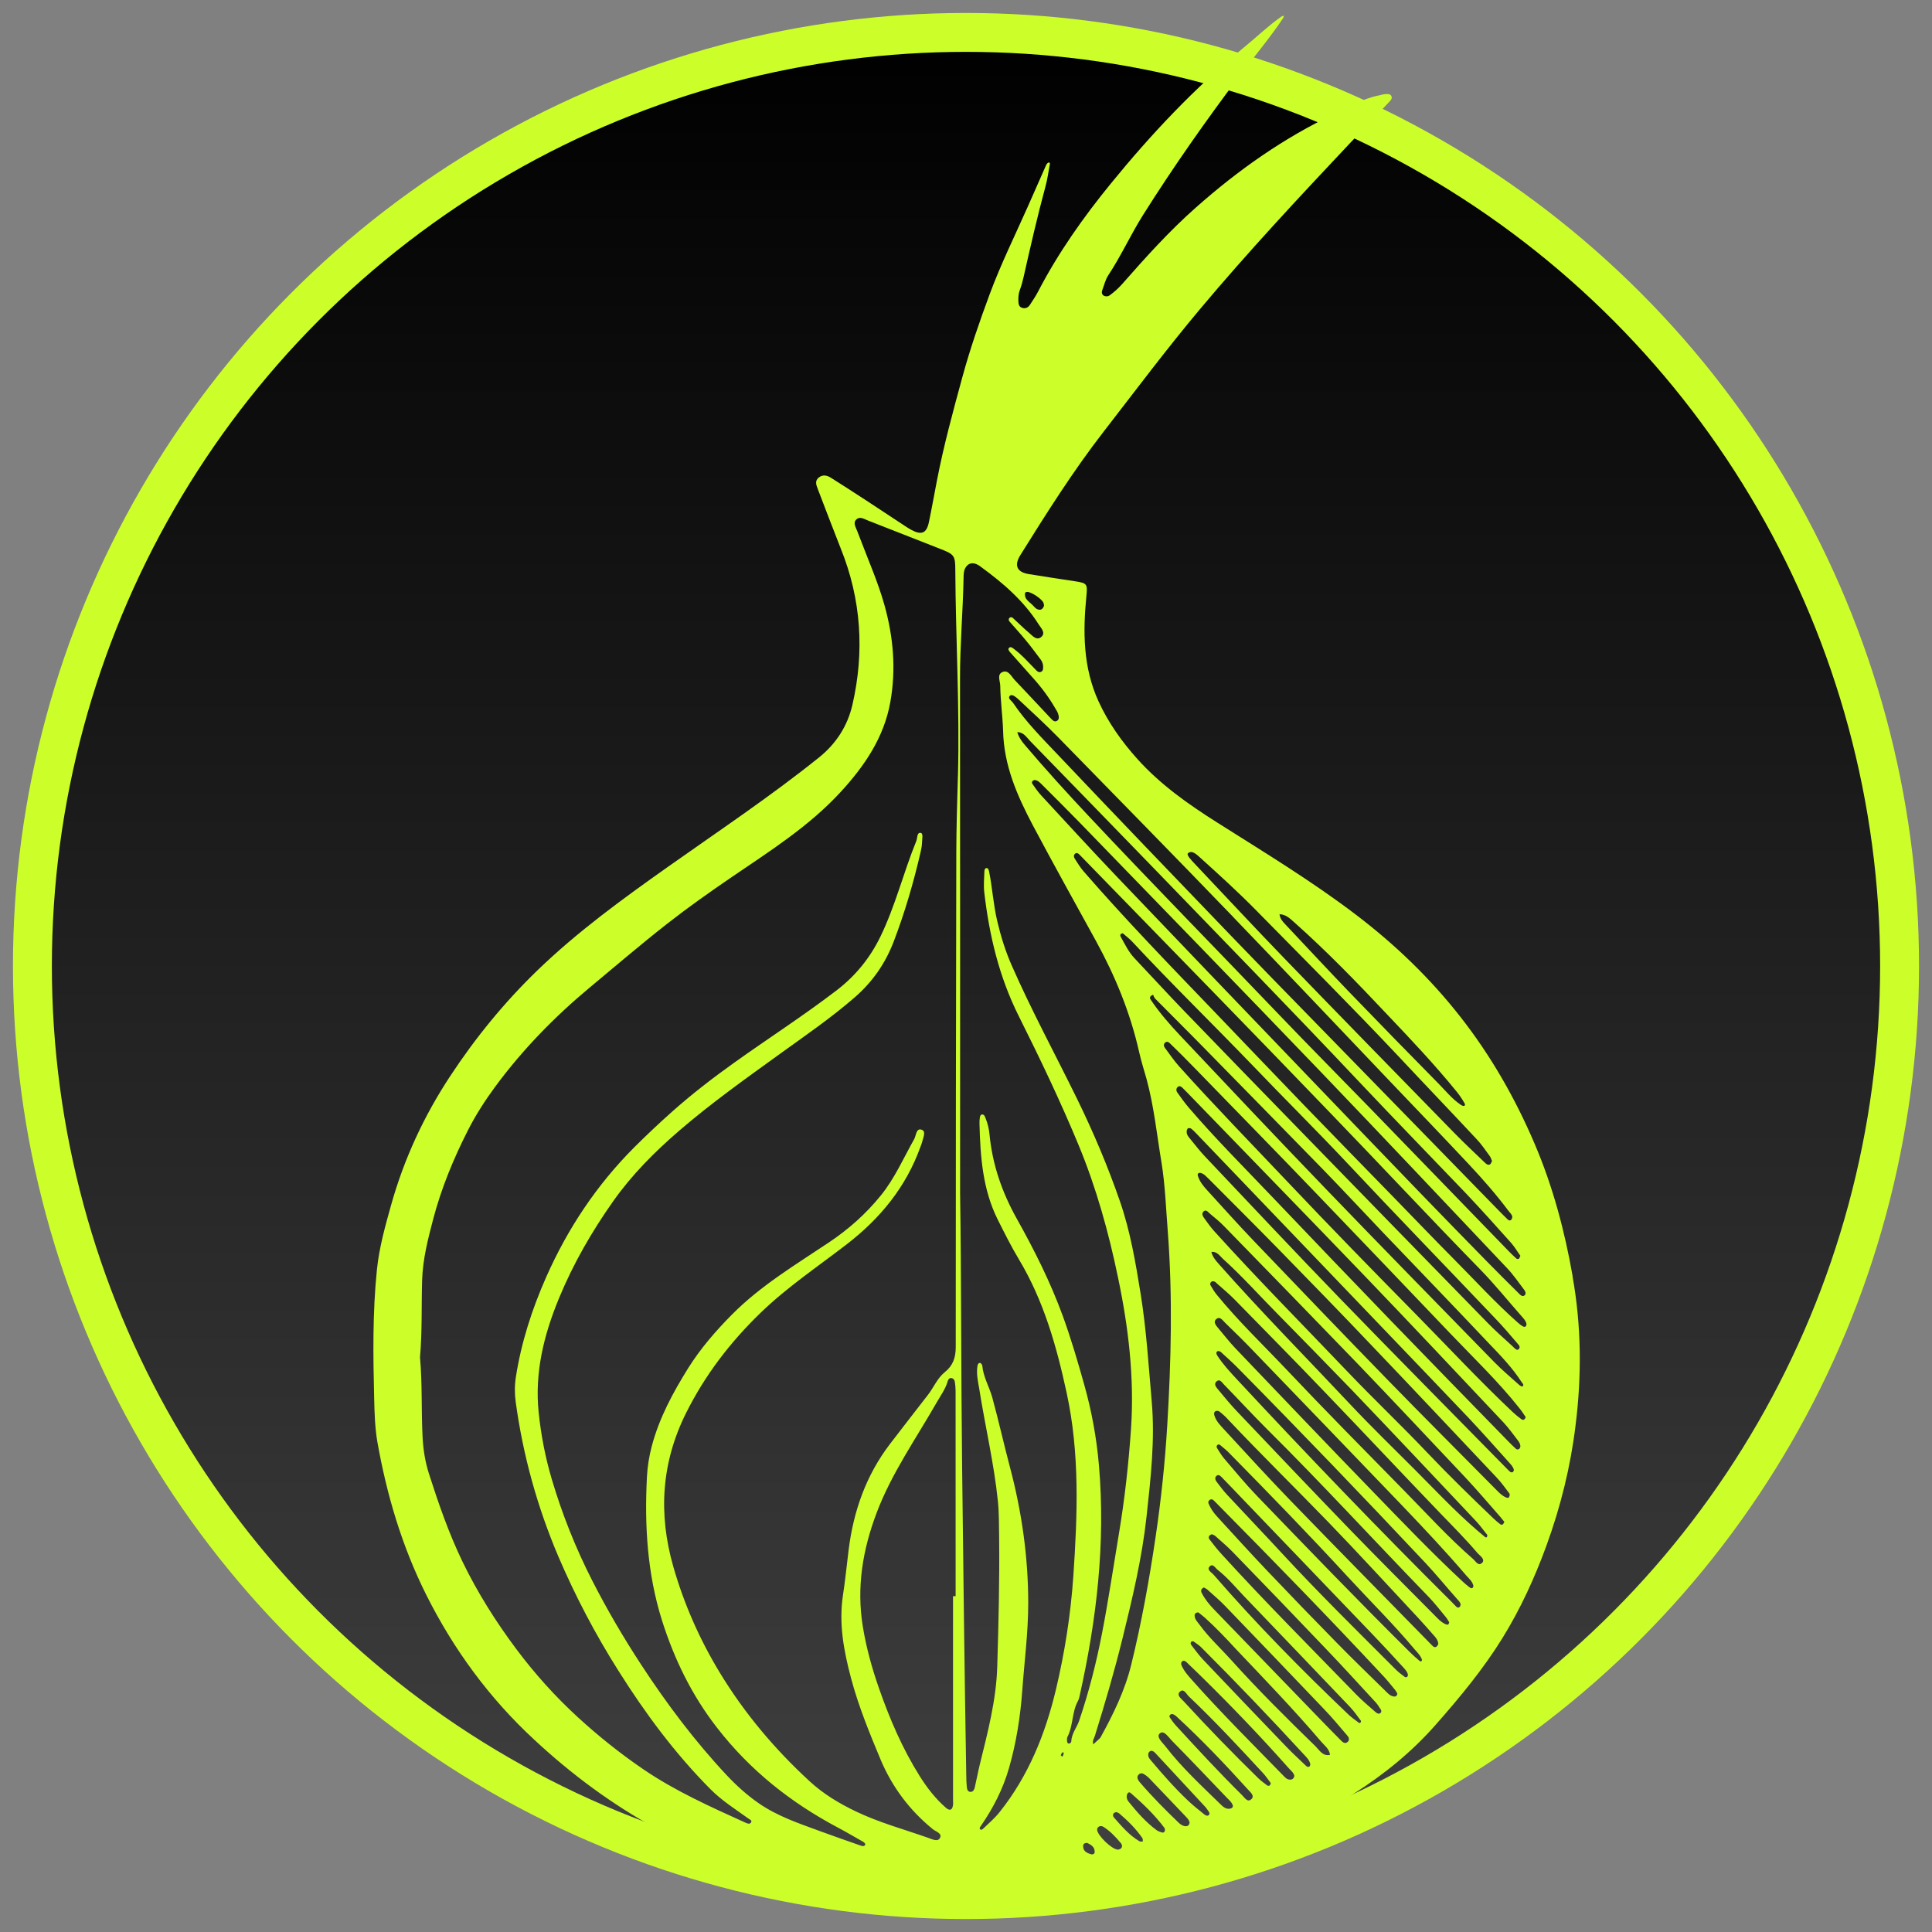 <?xml version="1.0" encoding="UTF-8" standalone="no"?>
<svg
   xmlns:dc="http://purl.org/dc/elements/1.1/"
   xmlns:cc="http://creativecommons.org/ns#"
   xmlns:rdf="http://www.w3.org/1999/02/22-rdf-syntax-ns#"
   xmlns:svg="http://www.w3.org/2000/svg"
   xmlns="http://www.w3.org/2000/svg"
   xmlns:sodipodi="http://sodipodi.sourceforge.net/DTD/sodipodi-0.dtd"
   xmlns:inkscape="http://www.inkscape.org/namespaces/inkscape"
   version="1.1"
   x="0"
   y="0"
   width="745"
   height="745"
   viewBox="0 0 745 745"
   enable-background="new 0 0 800 800"
   id="svg3040"
   inkscape:version="0.48.5 r10040"
   sodipodi:docname="logo-orbot.svg">
  <rect x="0" y="0" width="745" height="745" fill="#808080" stroke="none"/>
  <sodipodi:namedview
     pagecolor="#ffffff"
     bordercolor="#666666"
     borderopacity="1"
     objecttolerance="10"
     gridtolerance="10"
     guidetolerance="10"
     inkscape:pageopacity="0"
     inkscape:pageshadow="2"
     inkscape:window-width="849"
     inkscape:window-height="1401"
     id="namedview3053"
     showgrid="false"
     fit-margin-top="5"
     fit-margin-left="5"
     fit-margin-right="5"
     fit-margin-bottom="5"
     inkscape:zoom="0.86625"
     inkscape:cx="372.5"
     inkscape:cy="372.5"
     inkscape:window-x="4267"
     inkscape:window-y="18"
     inkscape:window-maximized="0"
     inkscape:current-layer="svg3040" />
  <defs
     id="defs3042">
    <linearGradient
       id="main"
       gradientUnits="userSpaceOnUse"
       x1="400"
       y1="760"
       x2="400"
       y2="40">
      <stop
         offset="0"
         stop-color="#414141"
         id="stop3045" />
      <stop
         offset="1"
         stop-color="#000"
         id="stop3047" />
    </linearGradient>
  </defs>
  <circle
     cx="400"
     cy="400"
     r="360"
     id="circle3049"
     sodipodi:cx="400"
     sodipodi:cy="400"
     sodipodi:rx="360"
     sodipodi:ry="360"
     style="fill:url(#main);stroke:#ccff2a;stroke-width:15"
     transform="translate(-27.5,-27.5)" />
  <path
     d="m 606.447,492.236 c -3.082,-17.569 -7.633,-34.689 -14.674,-51.177 -7.498,-17.558 -16.837,-33.902 -28.62,-48.944 -11.681,-14.911 -25.115,-27.834 -40.194,-39.321 -17.129,-13.05 -35.486,-24.152 -53.615,-35.629 -11.166,-7.069 -21.892,-14.61 -30.749,-24.479 -6.015,-6.702 -11.225,-13.994 -15.006,-22.269 -5.979,-13.081 -6.026,-26.792 -4.657,-40.673 0.45,-4.568 0.266,-4.901 -4.485,-5.614 -5.919,-0.887 -11.836,-1.805 -17.745,-2.755 -4.523,-0.728 -5.762,-3.277 -3.248,-7.306 10.127,-16.234 20.359,-32.442 32.076,-47.561 12.226,-15.772 24.17,-31.757 37.013,-47.078 18.625,-22.219 38.38,-43.367 58.233,-64.447 4.909,-5.212 9.896,-10.351 14.803,-15.564 0.634,-0.673 1.546,-1.534 0.831,-2.573 -0.495,-0.72 -1.521,-0.611 -2.337,-0.542 -0.816,0.069 -1.615,0.339 -2.426,0.502 -6.125,1.232 -11.434,4.446 -16.974,7.069 -19.694,9.325 -37.291,21.752 -53.582,36.2 -10.256,9.072 -19.365,19.209 -28.372,29.459 -1.444,1.644 -3.051,3.06 -4.795,4.336 -0.716,0.523 -1.671,0.521 -2.369,0.1 -0.772,-0.497 -0.782,-1.401 -0.455,-2.244 0.722,-1.856 1.161,-3.903 2.236,-5.527 4.962,-7.498 8.652,-15.707 13.447,-23.313 11.629,-18.451 24.143,-36.267 37.255,-53.676 5.595,-7.429 11.624,-14.531 16.789,-22.285 0.095,-0.303 0.189,-0.606 0.284,-0.909 -0.301,0.102 -0.602,0.204 -0.901,0.305 -5.184,3.648 -9.749,8.042 -14.632,12.051 -18.999,15.598 -35.748,33.427 -51.225,52.4 -10.612,13.016 -20.332,26.753 -28.101,41.746 -0.913,1.762 -2.054,3.409 -3.141,5.077 -0.714,1.096 -1.785,1.507 -3.03,1.1 -1.105,-0.381 -1.344,-1.374 -1.379,-2.423 -0.05,-1.502 0.008,-2.967 0.552,-4.423 0.581,-1.551 1.034,-3.162 1.398,-4.78 2.669,-11.832 5.377,-23.652 8.547,-35.363 0.692,-2.557 1.045,-5.207 1.532,-7.819 0.082,-0.44 0.36,-1.094 -0.257,-1.231 -0.27,-0.061 -0.848,0.498 -1.023,0.892 -2.374,5.311 -4.685,10.649 -7.046,15.965 -4.99,11.241 -10.443,22.284 -14.724,33.8 -3.925,10.585 -7.619,21.243 -10.597,32.159 -3.63,13.314 -7.258,26.618 -9.859,40.179 -1.002,5.224 -1.937,10.462 -3.031,15.7 -0.908,4.316 -2.835,5.104 -6.797,2.962 -0.731,-0.395 -1.441,-0.837 -2.136,-1.294 -5.144,-3.383 -10.27,-6.793 -15.426,-10.159 -4.458,-2.909 -8.926,-5.8 -13.433,-8.632 -1.472,-0.925 -3.111,-1.332 -4.66,-0.099 -1.716,1.366 -0.927,3.017 -0.336,4.6 2.921,7.6 5.8,15.2 8.8,22.789 7.909,19.6 9.2,39.8 4.5,60.244 -1.86,8.136 -6.278,15.023 -12.861,20.3 -18.694,15.016 -38.644,28.308 -58.196,42.14 -17.542,12.41 -34.919,25.007 -50.414,39.984 -12.746,12.321 -23.911,25.995 -33.647,40.8 -10.122,15.351 -17.798,31.931 -22.772,49.683 -2.29,8.172 -4.59,16.387 -5.463,24.841 -1.713,16.598 -1.471,33.268 -1.069,49.9 0.132,5.5 0.3,11 1.2,16.425 3.635,20.6 9.5,40.4 18.9,59.183 10.586,21.1 24.3,39.8 41.6,55.8 14.289,13.3 29.9,24.9 47.1,34.291 35.208,19.3 72.7,30 112.9,30.7 15.028,0.2 29.959,-0.978 44.762,-3.24 26.075,-3.985 51.273,-11.259 75.359,-22.074 25.031,-11.238 48.863,-24.25 67.412,-45.295 9.386,-10.649 18.428,-21.533 25.873,-33.591 6.905,-11.18 12.386,-23.135 16.899,-35.5 5.5,-15.073 9.352,-30.612 11.263,-46.493 2.413,-19.216 2.248,-38.416 -1.152,-57.38 z m -18.754,7.399 c -0.616,0.39 -1.291,-0.155 -1.745,-0.606 -4.132,-4.098 -8.27,-8.19 -12.34,-12.349 -8.609,-8.796 -17.213,-17.599 -25.759,-26.457 -15.133,-15.688 -30.236,-31.404 -45.323,-47.135 -24.074,-25.102 -48.167,-50.184 -72.165,-75.356 -9.756,-10.233 -19.299,-20.668 -28.898,-31.049 -1.233,-1.334 -2.276,-2.856 -3.314,-4.355 -0.452,-0.654 -0.142,-1.246 0.673,-1.53 1.27,-0.006 2.1,0.9 2.9,1.684 4.933,4.9 9.9,9.9 14.8,14.9 31.028,32 62.1,64 93,96.166 23.973,25 47.7,50.2 71.5,75.331 2.502,2.6 4.6,5.7 6.8,8.6 0.455,0.621 0.778,1.621 -0.122,2.156 z m -2.051,-14.207 c -0.228,0.119 -0.702,0.074 -0.892,-0.096 -0.99,-0.884 -1.949,-1.806 -2.873,-2.759 C 564.029,464.167 546.2,445.741 528.34,427.345 516.744,415.403 505.007,403.593 493.503,391.563 469,365.938 444.168,340.629 419.897,314.779 c -8.429,-8.977 -16.695,-18.078 -24.668,-27.457 -1.291,-1.519 -2.397,-3.081 -2.953,-5.002 2.404,0 3.5,1.9 4.9,3.367 15.528,16 31.1,31.9 46.6,47.944 26.823,27.8 53.8,55.4 80.3,83.5 13.583,14.4 27.4,28.6 41.1,42.922 5.962,6.3 11.7,12.7 17.5,19.185 1.414,1.6 2.5,3.5 3.6,5 -0.298,0.662 -0.376,1.062 -0.676,1.19 z M 493.495,352.432 c 0.002,0 0,0.1 0,0.1 2.304,0.1 3.9,1.6 5.5,3.044 12.72,11.3 24.5,23.5 36.1,35.821 9.033,9.5 18.1,19.1 26.4,29.3 1.162,1.4 2.2,2.9 3.1,4.479 0.247,0.4 0.6,1 0,1.256 -0.283,0.149 -0.906,-0.142 -1.272,-0.387 -3.349,-2.241 -5.853,-5.392 -8.64,-8.22 -11.445,-11.619 -22.85,-23.277 -34.162,-35.025 -8.425,-8.749 -16.683,-17.658 -25.018,-26.492 -1.023,-1.084 -1.969,-2.203 -2.085,-3.775 -0.028,-0.002 -0.054,-0.009 -0.082,-0.01 l 0.159,-0.091 z M 458.147,329 c 1.479,-1.333 3.4,0.6 4.6,1.673 7.418,6.7 14.8,13.4 21.8,20.528 18.281,18.6 36.8,37.1 54.7,56.1 10.005,10.7 20.1,21.2 30.1,31.914 1.813,1.9 3.3,4.1 4.9,6.272 0.482,0.6 0.8,1.4 1.1,2.2 -0.305,0.536 -0.438,1.118 -0.788,1.314 -0.643,0.359 -1.29,-0.005 -1.783,-0.482 -3.949,-3.813 -7.979,-7.546 -11.813,-11.472 -21.961,-22.489 -43.933,-44.969 -65.78,-67.568 -11.668,-12.068 -23.089,-24.374 -34.635,-36.559 -1.13,-1.22 -3.148,-3.22 -2.448,-3.938 z m 17.422,24.66 c 20.222,21 40.2,42.1 60.3,63.2 10.217,10.7 20.5,21.4 30.6,32.174 5.348,5.7 10.5,11.6 15.2,17.86 0.583,0.8 1.4,1.4 1.5,2.4 -0.126,0.377 -0.154,0.738 -0.344,0.968 -0.364,0.445 -0.914,0.473 -1.306,0.099 -1.319,-1.258 -2.602,-2.556 -3.875,-3.861 -24.063,-24.661 -48.127,-49.32 -72.18,-73.991 -9.989,-10.248 -20.005,-20.471 -29.919,-30.791 -22.477,-23.397 -44.981,-46.769 -67.286,-70.329 -6.161,-6.507 -12.563,-12.867 -17.608,-20.35 -0.548,-0.811 -2.287,-1.754 -1.174,-2.79 0.759,-0.706 2.2,0.5 3,1.2 5.226,4.9 10.5,9.7 15.5,14.798 C 430.563,307.4 453.2,330.4 475.6,353.66 z M 395.28,228.6 c 0.027,-0.166 0.531,-0.352 0.817,-0.358 1.613,-0.033 5.8,2.8 6.3,4.281 0.112,0.3 0.1,0.6 0.2,1 -0.393,1.297 -1.212,1.959 -2.561,1.413 -0.574,-0.232 -1.071,-0.75 -1.5,-1.229 -1.372,-1.607 -3.736,-2.507 -3.236,-5.115 z m -26.821,386.9 c -0.331,0 -0.959,0 -0.959,0 0,26 0,52.3 0,78.646 0,0.7 0.1,1.343 -0.026,2 -0.261,1.844 -1.252,2.231 -2.702,0.969 -4.052,-3.526 -7.305,-7.729 -10.149,-12.264 -6.668,-10.625 -11.56,-22.04 -15.693,-33.872 -2.701,-7.732 -4.86,-15.52 -6.189,-23.588 -2.507,-15.208 -0.132,-29.659 5.297,-44.018 5.777,-15.276 15.099,-28.474 23.096,-42.462 1.565,-2.74 3.473,-5.283 4.343,-8.387 0.184,-0.656 0.619,-1.236 1.411,-1.117 0.709,0.1 1.2,0.7 1.3,1.4 0.173,1.1 0.3,2.4 0.3,3.555 -0.025,26.338 0.012,52.138 0.012,79.138 z m 0.92,-316.3 c -0.274,9.972 -0.601,19.942 -0.619,29.917 -0.118,63.451 -0.227,126.902 -0.215,190.352 0,4.021 -1.084,7.148 -4.164,9.6 -2.945,2.356 -4.295,5.889 -6.524,8.771 -4.888,6.32 -9.806,12.619 -14.659,18.967 -9.245,12.092 -14.091,25.915 -15.962,40.9 -0.722,5.783 -1.285,11.59 -2.167,17.349 -1.68,11 0.3,21.5 3.1,32.056 2.872,10.8 7.1,21.1 11.4,31.4 4.419,10.5 11.2,19.6 20.2,26.89 1.125,0.9 3.8,1.6 2.6,3.489 -0.864,1.424 -3.07,0.28 -4.609,-0.26 -9.252,-3.242 -18.735,-5.834 -27.632,-10.078 -6.495,-3.1 -12.544,-6.728 -17.896,-11.648 -13.456,-12.369 -25.115,-26.201 -34.603,-41.807 -7.815,-12.854 -13.866,-26.551 -18.002,-41.019 -5.808,-20.313 -4.632,-40.032 4.931,-59.204 7.307,-14.648 17.025,-27.313 28.743,-38.65 10.226,-9.893 22.004,-17.77 33.2,-26.402 12.938,-9.979 22.922,-22.133 28.465,-37.672 0.168,-0.471 0.398,-0.926 0.506,-1.409 0.391,-1.738 1.748,-4.344 0.079,-5.044 -2.297,-0.963 -2.252,2.186 -3.024,3.556 -4.154,7.366 -7.517,15.162 -12.922,21.8 -5.72,7.053 -12.351,12.941 -19.897,17.995 -12.988,8.695 -26.465,16.738 -37.586,27.992 -6.225,6.3 -11.989,12.967 -16.664,20.4 -5.911,9.463 -11.223,19.255 -14.116,30.186 -1.032,3.9 -1.667,7.841 -1.872,11.814 -0.966,18.7 0.1,37.3 5.8,55.4 4.751,15 11.5,28.9 21.3,41.473 12.716,16.4 28.4,28.8 46.6,38.457 3.23,1.7 6.4,3.6 9.6,5.4 0.381,0.2 0.9,0.7 0.9,0.989 -0.173,0.837 -0.967,0.8 -1.578,0.587 -5.341,-1.868 -10.686,-3.727 -15.995,-5.68 -8.112,-2.984 -16.315,-5.721 -23.54,-10.731 -4.556,-3.159 -8.657,-6.883 -12.37,-10.845 -12.318,-13.147 -23.11,-27.532 -32.97,-42.613 -6.834,-10.455 -13.143,-21.222 -18.819,-32.342 -6.445,-12.623 -11.667,-25.738 -15.688,-39.359 -2.463,-8.344 -4.079,-16.822 -4.982,-25.414 -1.625,-15.452 1.989,-30.025 7.863,-44.234 5.503,-13.308 12.625,-25.66 20.908,-37.386 7.158,-10.133 15.831,-18.853 25.186,-26.935 12.361,-10.68 25.653,-20.13 38.879,-29.684 9.847,-7.113 19.888,-13.974 29.083,-21.975 6.828,-5.938 11.767,-13.069 14.981,-21.473 4.34,-11.351 7.724,-22.987 10.445,-34.822 0.26,-1.129 0.444,-2.297 0.477,-3.452 0.036,-1.29 0.544,-3.489 -0.537,-3.641 -1.486,-0.208 -1.201,1.983 -1.674,3.146 -4.957,12.162 -8.067,25.006 -13.846,36.878 -4.024,8.266 -9.594,15.109 -16.875,20.7 -12.835,9.822 -26.43,18.563 -39.571,27.948 -8.131,5.808 -16.04,11.901 -23.526,18.531 -5.108,4.524 -10.056,9.202 -14.884,14 -14.55,14.567 -25.761,31.424 -34.037,50.141 -5.449,12.322 -9.614,25.176 -11.685,38.592 -0.487,3.155 -0.482,6.334 -0.052,9.5 2.82,20.6 8.3,40.4 16.4,59.489 6.551,15.3 14.3,30.1 23.2,44.148 10.31,16.4 21.8,31.9 35.5,45.7 4.364,4.4 9.6,7.7 14.6,11.293 0.523,0.4 1.5,0.7 1.1,1.422 -0.468,0.941 -1.428,0.523 -2.18,0.2 -13.481,-6.113 -27.03,-12.172 -39.3,-20.522 -8.939,-6.084 -17.406,-12.85 -25.404,-20.188 -8.747,-8.025 -16.658,-16.837 -23.721,-26.294 -7.858,-10.523 -14.873,-21.625 -20.648,-33.535 -5.329,-10.988 -9.27,-22.411 -12.982,-33.978 -1.496,-4.659 -2.235,-9.435 -2.477,-14.227 -0.521,-10.312 -0.069,-20.658 -0.99,-30.691 0.876,-10.084 0.522,-19.924 0.817,-29.746 0.242,-8.029 2.226,-15.793 4.258,-23.526 3.141,-11.958 7.825,-23.307 13.417,-34.305 3.026,-5.952 6.654,-11.584 10.584,-16.905 10.524,-14.245 22.807,-26.852 36.464,-38.21 9.854,-8.194 19.581,-16.536 29.675,-24.442 8.131,-6.369 16.552,-12.321 25.082,-18.131 14.721,-10.027 29.844,-19.599 41.997,-32.845 9.086,-9.906 16.602,-20.873 19.052,-34.493 2.281,-12.682 1.208,-25.188 -2.269,-37.554 -2.482,-8.827 -6.193,-17.191 -9.42,-25.738 -0.353,-0.935 -0.73,-1.861 -1.085,-2.795 -0.575,-1.516 -1.774,-3.225 -0.156,-4.555 1.265,-1.041 2.828,-0.078 4.2,0.5 9.435,3.7 18.9,7.4 28.3,11.103 5.063,2 5.5,2.5 5.5,8.056 0.15,26.372 1.723,52.872 1.023,79.324 z m 40.325,378.195 c -0.304,-0.24 -0.688,-0.465 -0.662,-0.537 0.147,-0.395 0.329,-0.828 0.631,-1.099 0.219,-0.193 0.6,0.1 0.5,0.4 -0.077,0.441 -0.273,0.841 -0.473,1.236 z m 3.431,-6.051 c -0.029,0.528 -0.415,0.981 -0.964,1 -0.569,-0.03 -0.708,-0.584 -0.714,-1.069 -0.007,-0.496 -0.063,-1.068 0.15,-1.479 2.257,-4.342 1.678,-9.505 4.032,-13.816 0.314,-0.575 0.498,-1.241 0.644,-1.887 6.579,-29.396 10.09,-59.058 7.467,-89.215 -0.91,-10.455 -2.782,-20.705 -5.642,-30.873 -2.523,-8.979 -5.128,-17.915 -8.323,-26.658 -4.75,-13.003 -10.965,-25.368 -17.711,-37.417 -5.711,-10.199 -9.4,-20.898 -10.507,-32.508 -0.208,-2.176 -0.719,-4.269 -1.542,-6.286 -0.246,-0.602 -0.506,-1.398 -1.248,-1.377 -0.829,0.023 -0.89,0.872 -0.973,1.5 -0.084,0.658 -0.122,1.33 -0.104,1.994 0.321,12.7 1.2,25.3 7,36.963 2.615,5.2 5.2,10.4 8.2,15.4 9.54,15.9 14.5,33.4 18.4,51.412 5.094,23.4 4.2,47 2.6,70.618 -1.019,14.847 -3.298,29.479 -6.73,43.9 -4.076,17.1 -10.573,33.26 -21.705,47.21 -1.886,2.361 -4.152,4.314 -6.322,6.377 -0.35,0.333 -0.831,0.716 -1.232,0.2 -0.357,-0.438 0.071,-0.877 0.345,-1.275 4.749,-6.894 8.52,-14.212 10.844,-22.336 2.81,-9.82 4.376,-19.832 5.105,-29.951 0.804,-11.118 2.275,-22.168 2.288,-33.375 0.021,-17.965 -2.493,-35.484 -7.084,-52.797 -2.345,-8.838 -4.329,-17.767 -6.743,-26.593 -1.143,-4.174 -3.479,-7.953 -3.886,-12.347 -0.038,-0.408 -0.532,-1.089 -0.83,-1.099 -0.795,-0.024 -0.981,0.763 -1.067,1.4 -0.39,2.9 0.2,5.6 0.7,8.428 2.278,14.5 5.7,28.8 7.2,43.337 0.5,4.8 0.4,9.7 0.5,14.5 0.175,16.497 -0.243,32.986 -0.737,49.474 -0.387,12.926 -3.681,25.337 -6.743,37.789 -0.714,2.904 -1.232,5.856 -1.933,8.8 -0.185,0.77 -0.583,1.678 -1.578,1.689 -1.036,0.013 -1.374,-0.895 -1.464,-1.705 -0.165,-1.485 -0.197,-2.989 -0.223,-4.486 -0.683,-39.812 -1.142,-79.627 -1.604,-119.442 -0.429,-36.816 -0.29,-73.632 -0.775,-105.242 0,-69.685 0.034,-134.167 -0.029,-198.649 -0.012,-12.841 1.119,-25.63 1.363,-38.456 0.024,-1.319 -0.011,-2.683 0.65,-3.907 0.999,-1.85 2.633,-2.369 4.569,-1.434 0.446,0.2 0.9,0.5 1.3,0.809 8.665,6.3 16.7,13.2 22.5,22.394 0.899,1.4 2.8,3.2 0.9,4.8 -1.812,1.473 -3.348,-0.52 -4.665,-1.631 -2.161,-1.821 -4.155,-3.838 -6.25,-5.74 -0.371,-0.337 -0.918,-0.425 -1.328,-0.005 -0.406,0.417 -0.293,0.9 0,1.325 2.07,2.4 4.2,4.7 6.2,7.138 1.916,2.3 3.7,4.7 5.5,7.1 0.726,0.9 1.3,1.9 1.3,3.167 0.005,0.8 0.1,1.721 -0.909,2.09 -0.729,0.27 -1.26,-0.143 -1.745,-0.634 -2.809,-2.841 -5.438,-5.868 -8.658,-8.277 -0.52,-0.39 -1.165,-0.931 -1.758,-0.432 -0.669,0.563 -0.087,1.2 0.3,1.7 2.75,3.1 5.5,6.2 8.3,9.331 3.477,3.8 6.6,7.9 9.2,12.412 0.413,0.7 0.9,1.4 1.1,2.2 0.282,0.9 0.5,2.071 -0.596,2.63 -0.88,0.433 -1.56,-0.262 -2.138,-0.877 -4.675,-4.973 -9.327,-9.969 -14.029,-14.917 -1.321,-1.39 -2.419,-3.961 -4.607,-3.14 -2.401,0.9 -1.01,3.452 -0.984,5.34 0.078,5.8 0.9,11.6 1.1,17.4 0.288,13.3 5.4,24.9 11.4,36.293 7.977,15 16.2,29.8 24.4,44.698 7.412,13.5 13.2,27.6 16.6,42.6 0.804,3.6 1.9,7.1 2.9,10.593 2.893,10.6 4,21.6 5.8,32.408 1.406,8.7 1.7,17.6 2.4,26.4 1.902,25 1.3,49.964 -0.212,74.906 -0.863,14.274 -2.362,28.537 -4.455,42.72 -2.454,16.635 -5.425,33.162 -9.431,49.5 -2.438,9.941 -6.898,19.053 -11.807,27.963 -0.08,0.145 -0.179,0.287 -0.299,0.399 -0.83,0.782 -1.668,1.556 -2.503,2.3 -0.525,-1.226 0.284,-2.247 0.609,-3.291 3.862,-12.396 7.51,-24.848 10.623,-37.465 3.834,-15.534 7.554,-31.123 9.28,-47.016 1.599,-14.708 3.31,-29.524 2.009,-44.354 -1.221,-13.92 -2.064,-27.877 -4.301,-41.718 -1.943,-12.021 -3.962,-23.977 -7.952,-35.514 -4.683,-13.535 -10.248,-26.683 -16.552,-39.56 -8.413,-17.188 -17.561,-34.019 -25.251,-51.561 -2.406,-5.489 -4.152,-11.151 -5.533,-17.013 -1.496,-6.347 -1.869,-12.823 -3.148,-19.171 -0.09,-0.447 -0.405,-1.142 -0.71,-1.196 -0.9,-0.162 -1.067,0.686 -1.086,1.3 -0.077,2.661 -0.352,5.358 -0.048,7.982 1.921,16.6 5.7,32.6 13.3,47.773 8.206,16.4 16.1,32.9 23.1,49.8 6.823,16.5 11.6,33.7 15.2,51.134 4.02,19.1 6.3,38.5 5,58.06 -0.935,13.625 -2.434,27.194 -4.692,40.7 -2.12,12.642 -3.992,25.329 -6.418,37.911 -2.235,11.595 -5.135,23.066 -8.967,34.3 -0.84,2.38 -2.768,4.68 -2.968,7.624 z M 585.605,520.29 c -0.737,0.721 -1.725,-0.595 -2.407,-1.216 -3.199,-2.917 -6.452,-5.789 -9.475,-8.883 -24.324,-24.9 -48.609,-49.838 -72.888,-74.783 -14.861,-15.27 -29.721,-30.542 -44.515,-45.876 -6.355,-6.588 -12.521,-13.357 -18.818,-20.001 -2.329,-2.457 -3.739,-5.471 -5.369,-8.355 -0.138,-0.242 -0.174,-0.676 -0.045,-0.897 0.125,-0.214 0.524,-0.268 0.853,-0.414 1.225,1.1 2.6,2.1 3.7,3.292 15.075,16.2 31,31.7 46.3,47.6 12.334,12.9 25,25.4 37.2,38.418 18.672,19.9 37.7,39.5 56.5,59.28 2.754,2.9 5.4,5.9 8,9 0.567,0.845 2.059,1.745 0.959,2.835 z m 1.238,12.735 c 0.296,0.5 1,1.1 0.2,1.6 -0.205,0.136 -0.922,-0.307 -1.274,-0.625 -3.21,-2.895 -6.54,-5.674 -9.555,-8.759 -21.632,-22.146 -43.286,-44.271 -64.757,-66.573 -18.925,-19.656 -37.667,-39.489 -56.379,-59.349 -4.091,-4.34 -8.025,-8.866 -11.367,-13.846 -0.34,-0.507 -0.641,-1.187 0.923,-1.908 0.187,0.4 0.4,1.1 0.8,1.513 6.301,6.4 12.7,12.7 19,19.149 15.385,15.7 30.8,31.4 46.1,47.1 7.655,7.9 15.1,15.9 22.7,23.879 13.566,14.2 27.2,28.3 40.7,42.6 4.598,4.794 9.266,9.594 12.866,15.219 z M 420.73,715.01 c -1.652,-0.464 -3.169,-1.19 -3.052,-3.302 0.044,-0.8 0.674,-1.045 1.543,-1.076 1.418,0.7 2.9,1.5 2.9,3.428 0.06,0.84 -0.721,1.14 -1.421,0.95 z m 11.532,-2.264 c -0.302,0.301 -0.865,0.515 -1.292,0.485 -2.295,-0.155 -7.729,-5.428 -7.903,-7.592 -0.097,-1.204 1.275,-1.956 2.51,-1.144 2.624,1.7 4.8,4 6.8,6.438 0.38,0.567 0.423,1.267 -0.077,1.813 z m 7.087,-2.762 c -3.929,-2.294 -6.793,-5.749 -9.758,-9.086 -0.463,-0.521 -0.598,-1.209 -0.04,-1.779 0.197,-0.202 0.577,-0.226 0.961,-0.361 0.381,0.2 0.9,0.3 1.2,0.63 3.288,2.8 6.3,5.8 8.8,9.404 0.226,0.3 0.1,0.9 0.2,1.3 -0.465,0.008 -1.012,0.108 -1.412,-0.108 z m 8.853,-3.342 c -0.776,-0.191 -1.597,-0.463 -2.229,-0.93 -4.146,-3.058 -7.487,-6.919 -10.716,-10.888 -0.531,-0.653 -0.881,-1.416 -0.777,-2.277 0.109,-0.911 0.686,-1.88 1.555,-1.125 4.722,4.1 9.2,8.4 13,13.458 0.173,0.2 0.1,0.6 0.2,0.899 -0.12,0.621 -0.535,1.021 -1.035,0.863 z m 8.838,-2.446 c -1.05,-0.097 -1.877,-0.705 -2.592,-1.393 -5.163,-4.96 -10.206,-10.039 -14.872,-15.477 -0.319,-0.373 -0.619,-0.79 -0.814,-1.236 -0.285,-0.651 -0.196,-1.305 0.343,-1.822 0.542,-0.521 1.218,-0.6 1.829,-0.247 0.712,0.4 1.4,0.9 2,1.462 4.841,5 9.6,10.1 14.5,15.195 0.572,0.6 1.1,1.2 1.3,2.1 -0.166,1.022 -0.634,1.522 -1.734,1.418 z m 9.141,-4.36 c -0.514,0.592 -1.267,0.24 -1.769,-0.168 -2.063,-1.678 -4.167,-3.319 -6.103,-5.138 -5.095,-4.786 -9.71,-10.028 -14.216,-15.366 -0.642,-0.759 -1.377,-1.477 -1.326,-2.586 0.033,-0.728 0.352,-1.259 1.102,-1.454 0.724,0 1.2,0.4 1.7,0.94 6.443,6.9 12.9,13.9 19.3,20.8 0.336,0.4 0.6,0.8 0.9,1.212 0.314,0.524 0.931,1.124 0.431,1.76 z m 7.782,-2.336 c -1.265,0.041 -2.194,-0.649 -3.039,-1.477 -7.464,-7.305 -15.188,-14.37 -21.574,-22.683 -1.107,-1.442 -3.628,-3.558 -2.12,-4.917 1.556,-1.404 3.3,1.4 4.5,2.645 7.213,7.3 14.3,14.8 21.4,22.205 0.884,0.9 2,1.8 2.3,3.1 -0.138,0.927 -0.73,1.027 -1.43,1.091 z m 8.591,-3.759 c -1.452,1.467 -2.546,-0.468 -3.553,-1.464 -8.757,-8.654 -17.116,-17.687 -25.432,-26.76 -0.893,-0.975 -1.704,-2.043 -2.418,-3.155 -0.445,-0.693 -0.084,-1.253 0.748,-1.425 0.884,0.1 1.5,0.7 2.1,1.254 9.523,8.8 18.5,18.2 27.2,27.84 0.847,0.969 2.701,2.369 1.401,3.71 z m 7.016,-5.218 c -0.225,0.135 -0.696,0.134 -0.899,-0.02 -1.186,-0.896 -2.407,-1.771 -3.467,-2.808 -9.852,-9.629 -19.453,-19.504 -28.763,-29.659 -0.961,-1.048 -2.833,-2.343 -1.497,-3.662 1.499,-1.48 2.5,0.8 3.4,1.7 10.01,9.5 19.4,19.6 28.7,29.657 1.118,1.2 2,2.6 3,3.879 -0.215,0.39 -0.244,0.79 -0.444,0.913 z m 7.75,-2.277 c -1.101,-0.069 -1.756,-0.829 -2.455,-1.547 -11.941,-12.263 -24.096,-24.321 -35.46,-37.137 -1.33,-1.499 -2.642,-3.004 -3.537,-4.805 -0.361,-0.726 -0.758,-1.671 0.15,-2.229 0.61,-0.376 1.3,0.2 1.7,0.6 2.043,2 4.1,3.9 6.1,5.903 11.379,11.2 22.4,22.7 33,34.656 0.865,1 2,1.8 2.3,3.1 -0.214,1.113 -0.818,1.513 -1.818,1.459 z m 7.569,-5.03 c -0.473,0.293 -0.941,0.03 -1.303,-0.318 -2.517,-2.421 -5.103,-4.776 -7.521,-7.292 -10.727,-11.157 -21.426,-22.34 -32.08,-33.565 -1.711,-1.802 -3.163,-3.851 -4.698,-5.814 -0.162,-0.208 -0.203,-0.675 -0.082,-0.908 0.288,-0.554 0.848,-0.522 1.278,-0.21 1.075,0.8 2.2,1.5 3.1,2.5 13.295,13.3 26.3,26.9 39,40.703 1.089,1.2 2.4,2.3 2.7,4.09 -0.1,0.298 -0.183,0.698 -0.383,0.814 z m 2.411,-7.801 c -11.078,-10.798 -22.082,-21.673 -32.431,-33.189 -4.112,-4.577 -8.69,-8.738 -12.327,-13.741 -0.772,-1.063 -1.826,-2.012 -1.88,-3.446 -0.026,-0.727 0.381,-1.231 1.416,-1.286 0.769,0.6 1.7,1.3 2.6,2.1 4.199,3.8 8.1,7.9 11.9,12.039 11.115,11.7 22.3,23.3 32.8,35.61 1.339,1.6 3.2,2.8 3.5,5.2 -2.843,0.598 -4.078,-1.802 -5.578,-3.287 z m 12.368,-1.718 c -0.995,0.912 -1.887,0.14 -2.577,-0.555 -3.053,-3.064 -6.068,-6.166 -9.077,-9.275 -13.305,-13.752 -26.605,-27.508 -39.901,-41.27 -1.854,-1.92 -3.524,-3.994 -4.743,-6.381 -0.434,-0.847 -0.195,-1.596 0.891,-2.07 0.559,0.4 1.2,0.6 1.6,1.075 2.224,2 4.5,3.9 6.6,6.1 12.706,13.2 25.4,26.4 38,39.629 3.096,3.2 6,6.7 8.9,10.097 0.713,0.753 1.239,1.753 0.339,2.65 z m 4.16,-7.498 c -1.327,-0.999 -2.705,-1.956 -3.902,-3.098 -18.071,-17.233 -35.589,-35.005 -51.955,-53.884 -0.78,-0.899 -2.725,-1.862 -1.552,-3.139 1.286,-1.4 2.2,0.6 3.2,1.337 3.683,2.9 6.7,6.5 9.9,9.9 13.739,14.3 27.4,28.6 41.1,42.949 1.593,1.7 2.9,3.6 4.2,5.348 -0.104,0.988 -0.619,0.888 -1.019,0.587 z m 8.348,-3.557 c -0.573,0.44 -1.314,-0.06 -1.792,-0.482 -2.492,-2.207 -5.068,-4.338 -7.383,-6.722 -17.389,-17.908 -35.03,-35.575 -51.843,-54.035 -1.676,-1.84 -3.251,-3.782 -4.745,-5.773 -0.526,-0.702 -0.424,-1.601 0.912,-2.016 0.427,0.2 1.1,0.4 1.5,0.854 2.236,2 4.5,3.9 6.6,6.077 12.044,12.4 24.1,24.9 36,37.4 6.32,6.6 12.5,13.4 18.7,20.113 0.676,0.7 1.3,1.5 1.8,2.383 0.5,0.659 1.175,1.559 0.275,2.201 z m 5.1,-6.481 c -1.388,-0.293 -2.267,-1.362 -3.203,-2.282 -6.177,-6.062 -12.4,-12.074 -18.458,-18.251 -9.088,-9.266 -18.109,-18.599 -27.049,-28.006 -6.53,-6.874 -12.898,-13.903 -19.307,-20.893 -1.351,-1.473 -2.485,-3.127 -3.244,-4.996 -0.203,-0.499 0.003,-0.992 0.431,-1.327 0.437,-0.341 0.962,-0.337 1.4,0.001 0.753,0.7 1.4,1.4 2.1,2.1 21.546,21.8 42.9,43.7 63.8,66.137 1.472,1.6 2.8,3.3 4.2,4.985 0.402,0.5 0.7,1.1 0.9,1.5 -0.254,1.071 -0.846,1.171 -1.546,1.032 z m 4.26,-7.642 c -1.205,-0.872 -2.387,-1.806 -3.436,-2.857 -14.582,-14.61 -29.322,-29.065 -43.334,-44.236 -7.113,-7.701 -14.364,-15.275 -21.508,-22.949 -1.469,-1.579 -2.771,-3.318 -4.08,-5.038 -0.504,-0.663 -0.868,-1.563 -0.152,-2.267 0.82,-0.809 1.559,-0.072 2.1,0.486 2.562,2.6 5.1,5.3 7.6,7.9 16.827,17.5 33.7,35.1 50.5,52.623 4.03,4.2 8,8.5 11.9,12.772 0.795,0.9 1.6,1.7 1.8,2.9 -0.11,0.947 -0.726,1.147 -1.426,0.666 z m 5.816,-6.102 c -1.264,-1.081 -2.521,-2.176 -3.702,-3.345 -19.985,-19.822 -39.52,-40.088 -59.054,-60.352 -4.385,-4.547 -8.398,-9.456 -12.516,-14.256 -1.073,-1.254 -1.913,-2.714 -2.81,-4.111 -0.145,-0.227 -0.14,-0.688 -0.003,-0.927 0.303,-0.533 0.866,-0.518 1.274,-0.177 1.274,1.1 2.6,2.1 3.7,3.3 15.444,15.7 30.7,31.4 45.6,47.609 8.57,9.3 17.6,18.2 25.7,27.899 1.048,1.2 2.3,2.4 2.8,4 -0.106,0.743 -0.641,0.743 -0.941,0.36 z m 6.578,-5.441 c -0.418,0.317 -0.97,0.215 -1.366,-0.159 -0.604,-0.567 -1.171,-1.174 -1.751,-1.766 -17.57,-17.956 -35.207,-35.847 -52.685,-53.894 -8.786,-9.073 -17.32,-18.393 -25.87,-27.69 -1.546,-1.682 -3.279,-3.347 -3.984,-5.665 -0.204,-0.674 -0.153,-1.395 0.559,-1.683 0.379,-0.153 1.052,-0.063 1.4,0.2 1.152,0.9 2.3,1.9 3.3,3.031 12.653,13.4 25.9,26.4 38.7,39.614 11.808,12.2 23.2,24.7 34.8,37.1 2.154,2.3 4.2,4.7 6.3,7.067 0.68,0.8 1.2,1.6 1.3,2.796 -0.166,0.273 -0.333,0.773 -0.733,1.049 z m 4.437,-8.524 c -0.264,0.099 -0.657,-0.016 -0.948,-0.145 -1.881,-0.836 -3.195,-2.391 -4.594,-3.8 -10.909,-10.996 -21.88,-21.935 -32.649,-33.068 -14.465,-14.957 -28.785,-30.057 -43.121,-45.138 -2.521,-2.651 -4.857,-5.482 -7.19,-8.306 -0.796,-0.963 -2.093,-2.27 -0.627,-3.41 1.216,-0.947 2,0.6 2.8,1.363 5.458,5.6 10.8,11.4 16.3,16.9 21.293,21.1 41.5,43.2 62.4,64.752 2.427,2.5 4.6,5.3 6.8,7.98 0.524,0.6 0.9,1.4 1.3,2 -0.18,0.42 -0.238,0.82 -0.438,0.872 z m 4.537,-6.834 c -0.392,0.432 -0.902,0.353 -1.294,-0.013 -0.605,-0.566 -1.145,-1.202 -1.733,-1.787 -28.221,-28.049 -55.773,-56.745 -82.865,-85.882 -2.716,-2.92 -5.445,-5.854 -7.623,-9.229 -0.374,-0.579 -0.597,-1.306 0.15,-1.693 0.3,-0.154 1,0.1 1.3,0.392 2.094,1.9 4.2,3.8 6.2,5.8 24.591,24.9 48.8,50.1 72.7,75.563 4.212,4.5 8.1,9.3 12.2,13.908 0.545,0.6 1.2,1.2 1.3,2.1 -0.106,0.223 -0.139,0.623 -0.339,0.841 z m 3.851,-7.448 c -1.057,-0.801 -2.062,-1.68 -3.033,-2.586 -11.689,-10.901 -22.733,-22.45 -33.856,-33.913 -17.956,-18.503 -35.736,-37.177 -53.547,-55.821 -2.294,-2.401 -4.318,-5.059 -6.471,-7.596 -0.875,-1.029 -2.084,-2.396 -0.98,-3.469 1.526,-1.482 2.6,0.4 3.6,1.337 3.823,3.7 7.6,7.4 11.3,11.3 19.07,19.8 38.1,39.5 57.1,59.324 8.405,8.8 16.7,17.6 24.6,26.856 1.059,1.2 2.4,2.3 2.7,4 -0.167,0.998 -0.868,0.998 -1.368,0.568 z m 4.798,-9.591 c -1.422,1.587 -2.536,-0.564 -3.534,-1.433 -9.437,-8.205 -17.842,-17.459 -26.587,-26.363 -15.164,-15.441 -30.378,-30.839 -45.244,-46.563 -9.025,-9.547 -18.556,-18.637 -26.888,-28.832 -0.94,-1.15 -1.753,-2.423 -2.484,-3.718 -0.335,-0.592 -0.115,-1.286 0.68,-1.601 0.705,-0.084 1.3,0.3 1.7,0.8 2.362,2.1 4.8,4.1 7,6.361 11.54,11.8 23.1,23.5 34.5,35.414 14.994,15.6 29.8,31.4 44.8,47 4.843,5 9.8,10 14.3,15.302 1.043,1.054 2.904,2.354 1.804,3.633 z m 1.885,-9.979 c -0.195,0.311 -0.501,0.335 -0.816,0.072 -1.021,-0.852 -2.043,-1.704 -3.05,-2.572 -8.453,-7.291 -16.07,-15.443 -23.943,-23.33 -8.341,-8.354 -16.831,-16.574 -24.911,-25.176 -16.961,-18.057 -34.382,-35.684 -50.8,-54.247 -1.201,-1.357 -2.377,-2.761 -2.793,-4.607 2.128,-0.234 3.2,1.5 4.4,2.634 7.43,6.7 14.1,14.2 21.1,21.269 9.573,9.7 19.1,19.5 28.6,29.3 16.079,16.8 32.1,33.8 48,50.674 1.589,1.7 2.9,3.6 4.3,5.266 -0.054,0.417 -0.025,0.617 -0.125,0.76 z m 6.078,-4.778 c -0.23,0.139 -0.709,0.163 -0.906,0.012 -0.919,-0.703 -1.817,-1.443 -2.653,-2.243 -8.647,-8.283 -17.224,-16.627 -25.476,-25.32 -10.079,-10.615 -20.714,-20.703 -30.818,-31.298 -17.216,-18.049 -34.782,-35.77 -51.505,-54.287 -1.332,-1.475 -2.487,-3.115 -3.651,-4.732 -0.566,-0.789 -1.314,-1.797 -0.503,-2.693 0.993,-1.097 1.8,0.1 2.5,0.7 1.934,1.6 3.9,3.2 5.6,4.968 17.056,17.5 34.1,35 51.1,52.624 13.945,14.5 27.7,29.2 41.5,43.8 4.78,5.1 9.3,10.4 13.9,15.659 0.535,0.6 1,1.3 1.5,1.834 -0.272,0.454 -0.404,0.854 -0.604,0.976 z m 2.431,-10.552 c -0.291,0.502 -0.869,0.301 -1.329,0.1 -1.406,-0.616 -2.456,-1.686 -3.514,-2.756 -13.936,-14.1 -27.968,-28.104 -41.797,-42.308 -17.422,-17.896 -34.719,-35.915 -51.987,-53.959 -6.099,-6.372 -11.958,-12.976 -17.921,-19.479 -1.47,-1.604 -2.822,-3.301 -3.478,-5.42 -0.24,-0.775 0.094,-1.252 0.982,-1.164 1.4,0.3 2.2,1.4 3.2,2.3 9.041,9.1 18.1,18.1 27.1,27.301 12.11,12.4 24.2,24.8 36.1,37.336 15.979,16.7 31.8,33.6 47.7,50.4 1.82,1.9 3.4,4.1 5,6.224 0.253,0.355 0.197,1.055 -0.103,1.425 z m 1.329,-9.57 c -0.257,0.105 -0.715,0.052 -0.927,-0.124 -0.633,-0.525 -1.195,-1.139 -1.774,-1.729 -21.235,-21.633 -42.583,-43.154 -63.667,-64.932 -17.597,-18.176 -34.896,-36.637 -52.292,-55.006 -1.941,-2.051 -3.664,-4.312 -5.467,-6.493 -0.738,-0.894 -1.6,-1.767 -1.563,-3.034 0.013,-0.454 0.184,-1.077 0.505,-1.295 0.282,-0.191 0.984,-0.071 1.3,0.17 0.66,0.5 1.2,1.1 1.8,1.7 24.77,25.8 49.5,51.7 74.3,77.544 10.248,10.7 20.5,21.4 30.7,32.125 5.373,5.7 10.6,11.6 15.8,17.4 0.772,0.9 1.6,1.7 1.8,2.931 -0.167,0.243 -0.291,0.643 -0.491,0.774 z m 2.557,-9 c -0.418,0.36 -0.964,0.278 -1.332,-0.062 -1.099,-1.016 -2.164,-2.069 -3.207,-3.142 -14.858,-15.26 -29.755,-30.48 -44.548,-45.802 -15.375,-15.924 -30.688,-31.906 -45.949,-47.938 -10.895,-11.446 -22.088,-22.614 -32.38,-34.623 -1.618,-1.887 -3.059,-3.931 -4.507,-5.955 -0.382,-0.534 -0.406,-1.316 0.069,-1.864 0.78,-0.897 1.585,-0.276 2.1,0.258 1.563,1.5 3,3.1 4.5,4.6 21.761,22.5 43.6,44.9 65.3,67.473 18.079,18.8 36,37.9 53.9,56.881 2.048,2.2 3.8,4.7 5.6,7 0.521,0.7 0.9,1.4 0.9,2.295 -0.146,0.379 -0.179,0.679 -0.479,0.912 z m 0.872,-11.4 c -1.205,-0.877 -2.368,-1.829 -3.452,-2.852 -12.84,-12.107 -24.849,-25.038 -37.227,-37.604 -16.471,-16.721 -32.863,-33.515 -48.997,-50.561 -14.183,-14.985 -28.591,-29.76 -42.38,-45.112 -1.992,-2.218 -3.66,-4.729 -5.456,-7.121 -0.424,-0.564 -0.555,-1.269 -0.081,-1.83 0.735,-0.873 1.556,-0.407 2.1,0.175 3.206,3.1 6.4,6.3 9.5,9.501 16.015,16.5 32.1,32.9 48,49.5 16.849,17.5 33.6,35.1 50.4,52.677 9.058,9.5 18.6,18.6 26.8,28.961 0.912,1.1 1.7,2.4 2.4,3.4 -0.34,1.166 -1.012,1.266 -1.612,0.852 z m 0.661,-35.77 c -0.867,-0.45 -1.636,-1.123 -2.375,-1.78 -8.472,-7.529 -16.107,-15.901 -24.08,-23.934 -7.741,-7.797 -15.338,-15.737 -23.001,-23.611 -11.612,-11.932 -23.265,-23.823 -34.831,-35.799 -11.68,-12.091 -23.269,-24.269 -34.909,-36.397 -17.057,-17.771 -34.216,-35.447 -50.369,-54.058 -1.293,-1.49 -2.313,-3.224 -3.395,-4.889 -0.372,-0.573 -0.44,-1.336 0.131,-1.84 0.612,-0.541 1.227,-0.178 1.7,0.316 2.448,2.5 4.9,5 7.3,7.5 29.587,30.4 59.3,60.8 88.7,91.365 19.53,20.2 38.7,40.8 58.4,60.956 5.687,5.8 10.8,12.2 16.2,18.3 0.765,0.9 1.6,1.7 1.8,2.95 -0.049,0.791 -0.537,1.291 -1.237,0.921 z"
     id="path3051"
     inkscape:connector-curvature="0"
     style="fill:#ccff2a" />
</svg>
